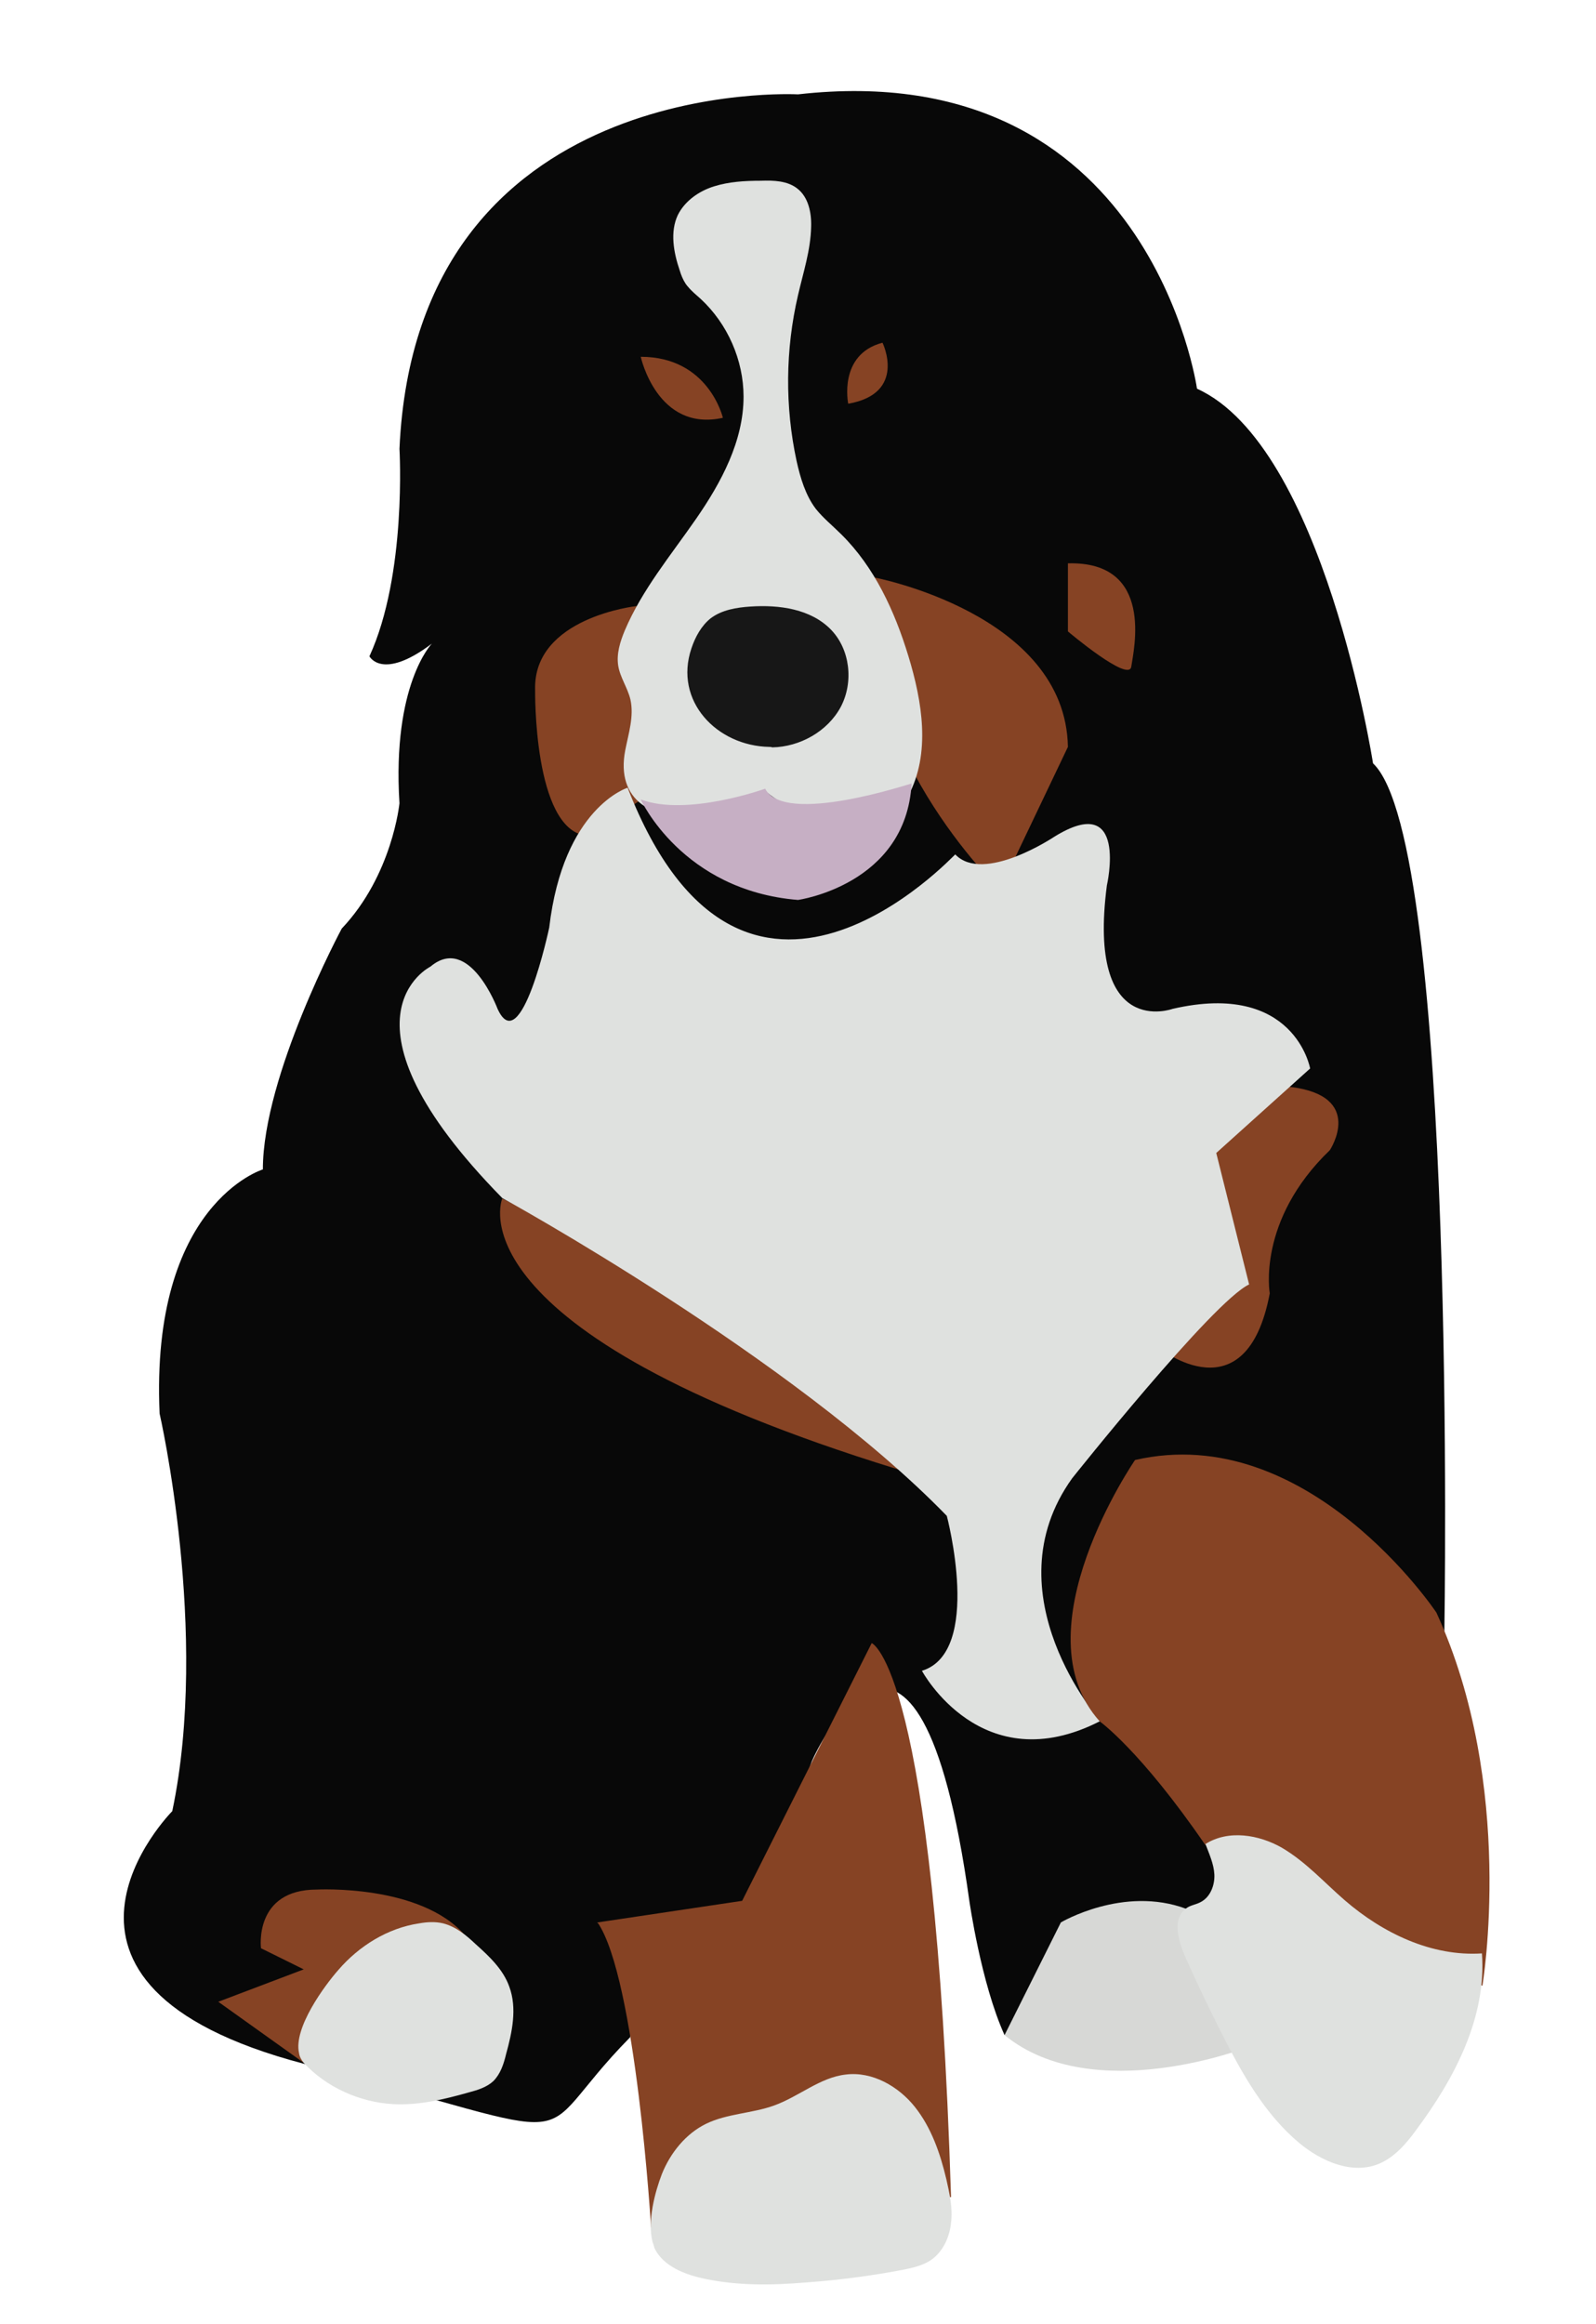 <svg xmlns="http://www.w3.org/2000/svg" viewBox="0 0 340 495"><style>.st0{fill:#080808;} .st1{fill:#864324;} .st2{fill:#D7D8D6;} .st3{fill:#DFE1DF;} .st4{fill:#171717;} .st5{fill:#C6AFC4;}</style><g id="body"><path d="M127.2 409.5s32.3 10 40.3 5.5c0 0 1.9-32.8 5.8-40.6 0 0 22.2-48.6 33.2 30.5 0 0 2.5 17.6 7.5 28.6l52-31 41.7-55.1s2.8-167.8-15.2-184.8c0 0-10.5-67.6-37.5-79.8 0 0-10-71.2-85-62.7 0 0-81.3-4.5-84.9 75.5 0 0 1.6 26.8-6.4 44.2 0 0 2.7 5.3 13.3-2.7 0 0-8.5 8.7-6.9 34 0 0-1.5 15.3-12.3 26.7 0 0-16.8 31.3-16.8 51.3 0 0-24 7.3-22 52 0 0 10.7 46.7 2.7 84.7 0 0-36.6 36.8 28 53.8s46.4 17.9 69.5-5.6l6.3-16.8-13.3-7.7" class="st0"/><path d="M64.7 439.4l-18.2-13 18.2-6.9-9.1-4.5s-1.6-12.5 11.9-12.5c0 0 22.2-1.2 31.6 9.8l-34.4 27.1zm74 35.1s-3.2-53.1-11.4-65l30.8-4.6 27.6-54.9s13.4 5 16.9 118l-63.9 6.5zm108.3-187.3s18.5 14.8 23.5-11.7c0 0-2.8-15.5 12.8-30.5 0 0 7.7-11.6-8.6-13.5l-30.3 3 2.6 52.7zm-140-31.9s-11.9 28 84 57.6c96 29.6-84-57.6-84-57.6zm79.2-132.3s40.8 7.7 41.3 36.1l-14.5 30.4s-32.5-31.1-26.8-66.5zm-50.6 6.1s-22.1 2.4-21.6 17.9c0 0-.4 29.5 10.8 31l15.7-10.2-4.9-38.7z" class="st1"/><path d="M214 433.5l12-24s13.3-7.9 26.7-2.9l13.3 29.4s-33 13-52-2.5z" class="st2"/><path d="M146.5 61c.8 1 1.8 1.8 2.8 2.7 5.7 5.3 9.1 13 9.1 20.8 0 9.4-4.7 18.2-10.1 26s-11.5 15.1-15.2 23.8c-1 2.4-1.8 5-1.4 7.5.4 2.5 2 4.7 2.6 7.2.8 3.6-.4 7.2-1.1 10.8-2.1 10.8 6 15.2 15.9 13.8 4.9-.7 9.5-2.8 13.8-5.2 6.2 5.2 14.8 7.7 22.8 6.5 1.7-.2 3.3-.6 4.7-1.6 1.4-.9 2.3-2.4 3.1-3.8 4.8-9 3-20 0-29.8-2.9-9.5-7.2-18.9-14.3-25.9-1.8-1.8-3.8-3.4-5.4-5.4-2.2-2.9-3.3-6.6-4.1-10.2-2.5-11.6-2.4-23.7.3-35.3 1.1-4.8 2.7-9.6 2.8-14.6.1-3-.6-6.3-2.9-8.1-2.1-1.7-5.1-1.8-7.8-1.7-3.4 0-6.8.2-10 1.2s-6.2 3.1-7.7 6.1c-1.7 3.6-.9 8 .4 11.8.3 1 .7 2 1.3 2.9.1.1.2.3.4.5zM133.7 167.8s-13.7 4.2-16.7 29.8c0 0-6 28.3-11 17.3 0 0-6-16-14.3-9 0 0-22.3 11 15.3 49.3 0 0 62 34 94.7 67.7 0 0 7.7 29-5.3 33 0 0 12.7 23.7 38 10.7 0 0-23.7-27-6-51.7 0 0 30-37.7 37.7-41.3l-7-28 20-18s-3.3-18.7-29.3-12.7c0 0-18.3 6.7-14-26.3 0 0 4.7-20.3-11.3-10.3 0 0-15 10-21 3.7-.2 0-45.2 49-69.8-14.2zm-70 269.5c-1.2-5.3 5.4-14.3 8.4-17.7 4.4-5.1 10.5-8.9 17.2-9.9 1.7-.3 3.4-.4 5.1 0 2.7.7 4.9 2.5 6.9 4.4 2.9 2.6 5.9 5.4 7.2 9.1 1.7 4.6.6 9.7-.7 14.4-.5 2.1-1.2 4.2-2.7 5.7-1.4 1.3-3.3 1.9-5.2 2.4-5.3 1.5-10.7 2.8-16.2 2.5-7.1-.4-14.2-3.6-19-8.8-.5-.6-.9-1.3-1-2.1zm75.3 40.2c-1.1-4.4.5-10.5 2-14.4 1.8-4.5 5.1-8.6 9.4-10.7 4.5-2.2 9.8-2.2 14.5-3.9 5.3-1.9 9.8-6 15.3-6.6 5.6-.7 11.2 2.5 14.7 6.9s5.4 9.9 6.7 15.4c.7 3.1 1.4 6.2 1 9.3-.3 3.1-1.8 6.3-4.4 8-1.7 1.1-3.8 1.6-5.9 2-6.8 1.3-13.7 2.2-20.7 2.7-7.2.6-14.5.7-21.5-.8-3.9-.8-8.9-2.6-10.7-6.6-.1-.4-.2-.8-.4-1.3z" class="st3"/><path d="M163.9 159.1c-11.2-.2-20.4-9.8-16.6-21 .8-2.4 2.1-4.8 4.1-6.4 2.4-1.8 5.5-2.3 8.5-2.5 6.1-.4 12.8.5 17.1 4.9 4.1 4.2 4.9 11.2 2.1 16.5-2.8 5.2-8.7 8.5-14.6 8.6-.2-.1-.4-.1-.6-.1z" class="st4"/><path d="M227.5 120v14.5s13 11 13.5 7.5 5-22.5-13.5-22zm-46.8-34s-2.2-10.5 7.3-13c0 0 5.3 10.8-7.3 13zm-26.7 3s-3-13-17.5-13c0 0 3.5 16.1 17.5 13z" class="st1"/><path d="M163 168s-16.6 6-26.5 2.3c0 0 8.8 19.4 33.5 21.4 0 0 23-3.2 24.2-24.8 0-.1-27.1 9.1-31.2 1.1z" class="st5"/></g><g id="paw"><path d="M234.3 366.7s8.6 6.1 22.4 26.2l59.1 30.1s7.2-42.5-9.8-79.5c0 0-27.3-41-64.2-32.5 0 0-25 36.3-7.5 55.7z" class="st1"/><path d="M256.8 392.8c.8 2.1 1.8 4.3 1.9 6.5s-.8 4.7-2.8 5.8c-1 .6-2.3.7-3.2 1.4-3.7 2.7-.9 8.9.5 11.9 2.3 5.1 4.7 10.1 7.2 15 4.3 8.5 9.1 17 16.4 23.1 4.7 3.9 11.3 6.8 17 4.4 3.3-1.4 5.8-4.3 7.9-7.2 8.2-11 15-24 14-37.6-10.7.7-21.1-4.3-29.2-11.3-4.4-3.8-8.3-8.2-13.4-11.2-4.9-2.8-11.4-3.9-16.3-.8z" class="st3"/></g></svg>